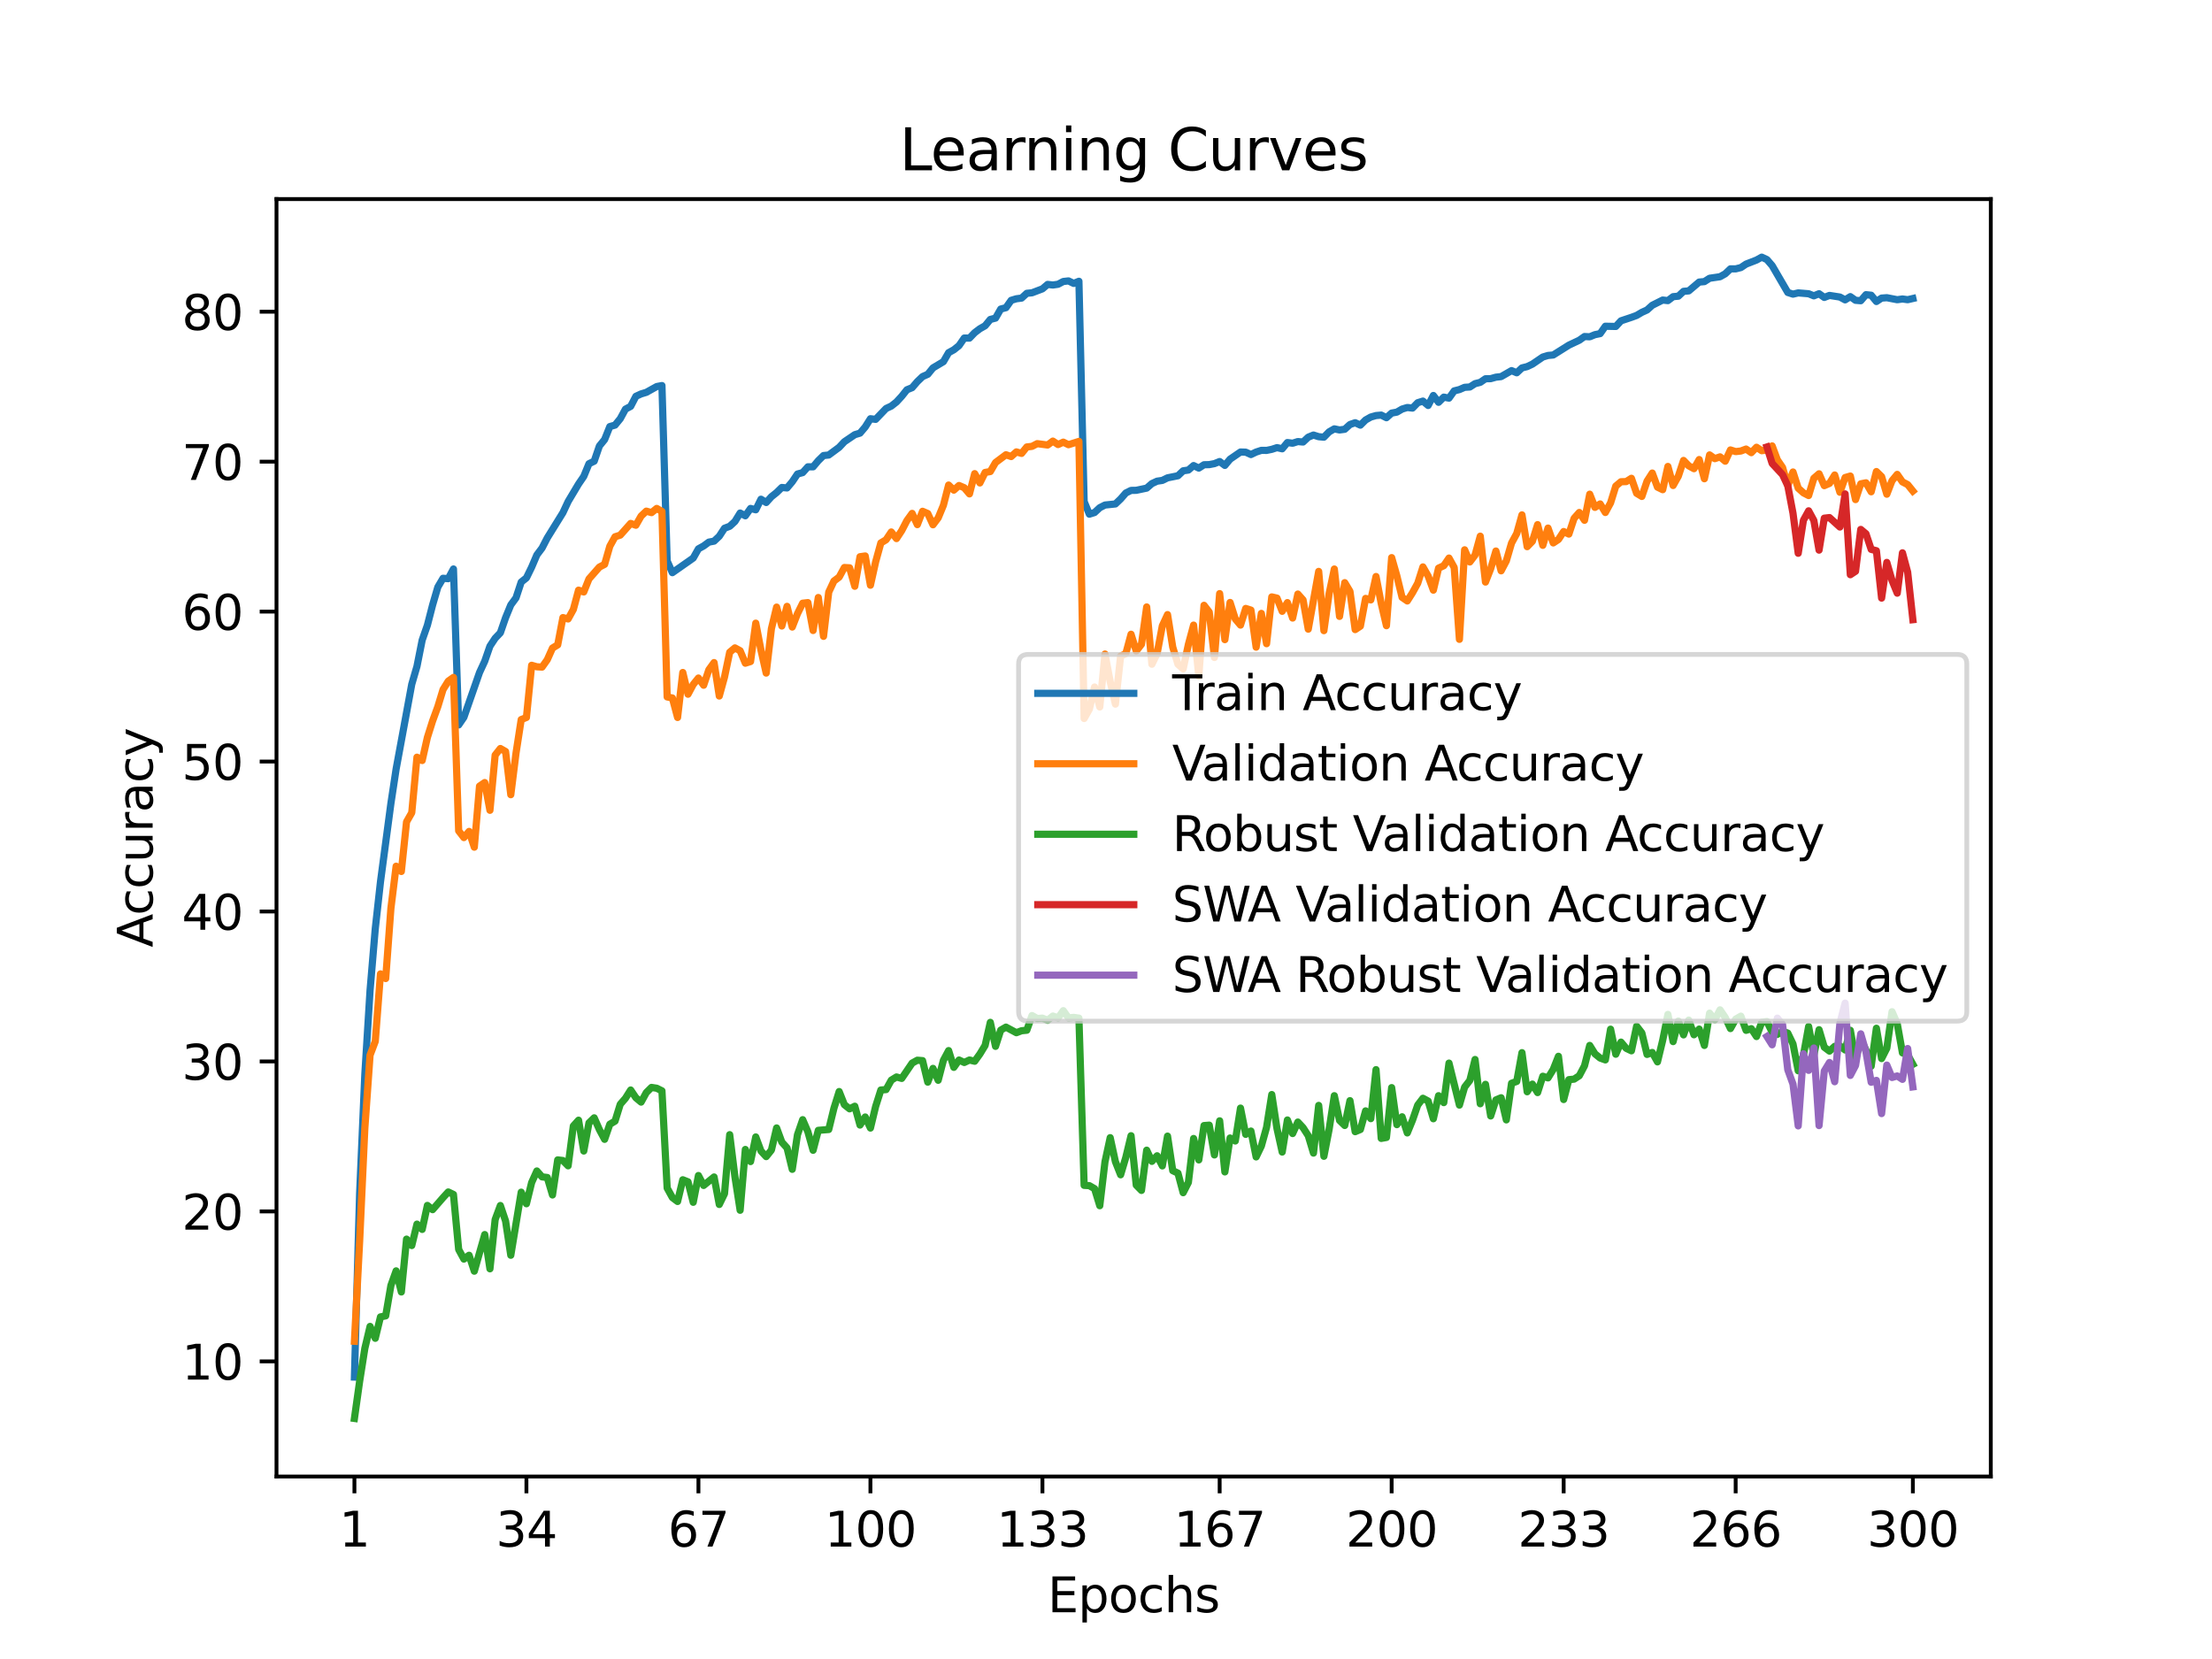 <?xml version="1.0" encoding="utf-8" standalone="no"?>
<!DOCTYPE svg PUBLIC "-//W3C//DTD SVG 1.1//EN"
  "http://www.w3.org/Graphics/SVG/1.1/DTD/svg11.dtd">
<svg xmlns:xlink="http://www.w3.org/1999/xlink" width="460.8pt" height="345.6pt" viewBox="0 0 460.8 345.6" xmlns="http://www.w3.org/2000/svg" version="1.1">
 <defs>
  <style type="text/css">*{stroke-linejoin: round; stroke-linecap: butt}</style>
 </defs>
 <g id="figure_1">
  <g id="patch_1">
   <path d="M 0 345.6 
L 460.8 345.6 
L 460.8 0 
L 0 0 
z
" style="fill: #ffffff"/>
  </g>
  <g id="axes_1">
   <g id="patch_2">
    <path d="M 57.6 307.584 
L 414.72 307.584 
L 414.72 41.472 
L 57.6 41.472 
z
" style="fill: #ffffff"/>
   </g>
   <g id="matplotlib.axis_1">
    <g id="xtick_1">
     <g id="line2d_1">
      <defs>
       <path id="m24c3d55f72" d="M 0 0 
L 0 3.5 
" style="stroke: #000000; stroke-width: 0.8"/>
      </defs>
      <g>
       <use xlink:href="#m24c3d55f72" x="73.833" y="307.584" style="stroke: #000000; stroke-width: 0.8"/>
      </g>
     </g>
     <g id="text_1">
      <!-- 1 -->
      <g transform="translate(70.651 322.182) scale(0.1 -0.1)">
       <defs>
        <path id="DejaVuSans-31" d="M 794 531 
L 1825 531 
L 1825 4091 
L 703 3866 
L 703 4441 
L 1819 4666 
L 2450 4666 
L 2450 531 
L 3481 531 
L 3481 0 
L 794 0 
L 794 531 
z
" transform="scale(0.016)"/>
       </defs>
       <use xlink:href="#DejaVuSans-31"/>
      </g>
     </g>
    </g>
    <g id="xtick_2">
     <g id="line2d_2">
      <g>
       <use xlink:href="#m24c3d55f72" x="109.664" y="307.584" style="stroke: #000000; stroke-width: 0.8"/>
      </g>
     </g>
     <g id="text_2">
      <!-- 34 -->
      <g transform="translate(103.302 322.182) scale(0.1 -0.1)">
       <defs>
        <path id="DejaVuSans-33" d="M 2597 2516 
Q 3050 2419 3304 2112 
Q 3559 1806 3559 1356 
Q 3559 666 3084 287 
Q 2609 -91 1734 -91 
Q 1441 -91 1130 -33 
Q 819 25 488 141 
L 488 750 
Q 750 597 1062 519 
Q 1375 441 1716 441 
Q 2309 441 2620 675 
Q 2931 909 2931 1356 
Q 2931 1769 2642 2001 
Q 2353 2234 1838 2234 
L 1294 2234 
L 1294 2753 
L 1863 2753 
Q 2328 2753 2575 2939 
Q 2822 3125 2822 3475 
Q 2822 3834 2567 4026 
Q 2313 4219 1838 4219 
Q 1578 4219 1281 4162 
Q 984 4106 628 3988 
L 628 4550 
Q 988 4650 1302 4700 
Q 1616 4750 1894 4750 
Q 2613 4750 3031 4423 
Q 3450 4097 3450 3541 
Q 3450 3153 3228 2886 
Q 3006 2619 2597 2516 
z
" transform="scale(0.016)"/>
        <path id="DejaVuSans-34" d="M 2419 4116 
L 825 1625 
L 2419 1625 
L 2419 4116 
z
M 2253 4666 
L 3047 4666 
L 3047 1625 
L 3713 1625 
L 3713 1100 
L 3047 1100 
L 3047 0 
L 2419 0 
L 2419 1100 
L 313 1100 
L 313 1709 
L 2253 4666 
z
" transform="scale(0.016)"/>
       </defs>
       <use xlink:href="#DejaVuSans-33"/>
       <use xlink:href="#DejaVuSans-34" x="63.623"/>
      </g>
     </g>
    </g>
    <g id="xtick_3">
     <g id="line2d_3">
      <g>
       <use xlink:href="#m24c3d55f72" x="145.496" y="307.584" style="stroke: #000000; stroke-width: 0.8"/>
      </g>
     </g>
     <g id="text_3">
      <!-- 67 -->
      <g transform="translate(139.133 322.182) scale(0.1 -0.1)">
       <defs>
        <path id="DejaVuSans-36" d="M 2113 2584 
Q 1688 2584 1439 2293 
Q 1191 2003 1191 1497 
Q 1191 994 1439 701 
Q 1688 409 2113 409 
Q 2538 409 2786 701 
Q 3034 994 3034 1497 
Q 3034 2003 2786 2293 
Q 2538 2584 2113 2584 
z
M 3366 4563 
L 3366 3988 
Q 3128 4100 2886 4159 
Q 2644 4219 2406 4219 
Q 1781 4219 1451 3797 
Q 1122 3375 1075 2522 
Q 1259 2794 1537 2939 
Q 1816 3084 2150 3084 
Q 2853 3084 3261 2657 
Q 3669 2231 3669 1497 
Q 3669 778 3244 343 
Q 2819 -91 2113 -91 
Q 1303 -91 875 529 
Q 447 1150 447 2328 
Q 447 3434 972 4092 
Q 1497 4750 2381 4750 
Q 2619 4750 2861 4703 
Q 3103 4656 3366 4563 
z
" transform="scale(0.016)"/>
        <path id="DejaVuSans-37" d="M 525 4666 
L 3525 4666 
L 3525 4397 
L 1831 0 
L 1172 0 
L 2766 4134 
L 525 4134 
L 525 4666 
z
" transform="scale(0.016)"/>
       </defs>
       <use xlink:href="#DejaVuSans-36"/>
       <use xlink:href="#DejaVuSans-37" x="63.623"/>
      </g>
     </g>
    </g>
    <g id="xtick_4">
     <g id="line2d_4">
      <g>
       <use xlink:href="#m24c3d55f72" x="181.327" y="307.584" style="stroke: #000000; stroke-width: 0.8"/>
      </g>
     </g>
     <g id="text_4">
      <!-- 100 -->
      <g transform="translate(171.783 322.182) scale(0.1 -0.1)">
       <defs>
        <path id="DejaVuSans-30" d="M 2034 4250 
Q 1547 4250 1301 3770 
Q 1056 3291 1056 2328 
Q 1056 1369 1301 889 
Q 1547 409 2034 409 
Q 2525 409 2770 889 
Q 3016 1369 3016 2328 
Q 3016 3291 2770 3770 
Q 2525 4250 2034 4250 
z
M 2034 4750 
Q 2819 4750 3233 4129 
Q 3647 3509 3647 2328 
Q 3647 1150 3233 529 
Q 2819 -91 2034 -91 
Q 1250 -91 836 529 
Q 422 1150 422 2328 
Q 422 3509 836 4129 
Q 1250 4750 2034 4750 
z
" transform="scale(0.016)"/>
       </defs>
       <use xlink:href="#DejaVuSans-31"/>
       <use xlink:href="#DejaVuSans-30" x="63.623"/>
       <use xlink:href="#DejaVuSans-30" x="127.246"/>
      </g>
     </g>
    </g>
    <g id="xtick_5">
     <g id="line2d_5">
      <g>
       <use xlink:href="#m24c3d55f72" x="217.158" y="307.584" style="stroke: #000000; stroke-width: 0.8"/>
      </g>
     </g>
     <g id="text_5">
      <!-- 133 -->
      <g transform="translate(207.615 322.182) scale(0.1 -0.1)">
       <use xlink:href="#DejaVuSans-31"/>
       <use xlink:href="#DejaVuSans-33" x="63.623"/>
       <use xlink:href="#DejaVuSans-33" x="127.246"/>
      </g>
     </g>
    </g>
    <g id="xtick_6">
     <g id="line2d_6">
      <g>
       <use xlink:href="#m24c3d55f72" x="254.076" y="307.584" style="stroke: #000000; stroke-width: 0.8"/>
      </g>
     </g>
     <g id="text_6">
      <!-- 167 -->
      <g transform="translate(244.532 322.182) scale(0.1 -0.1)">
       <use xlink:href="#DejaVuSans-31"/>
       <use xlink:href="#DejaVuSans-36" x="63.623"/>
       <use xlink:href="#DejaVuSans-37" x="127.246"/>
      </g>
     </g>
    </g>
    <g id="xtick_7">
     <g id="line2d_7">
      <g>
       <use xlink:href="#m24c3d55f72" x="289.907" y="307.584" style="stroke: #000000; stroke-width: 0.8"/>
      </g>
     </g>
     <g id="text_7">
      <!-- 200 -->
      <g transform="translate(280.363 322.182) scale(0.1 -0.1)">
       <defs>
        <path id="DejaVuSans-32" d="M 1228 531 
L 3431 531 
L 3431 0 
L 469 0 
L 469 531 
Q 828 903 1448 1529 
Q 2069 2156 2228 2338 
Q 2531 2678 2651 2914 
Q 2772 3150 2772 3378 
Q 2772 3750 2511 3984 
Q 2250 4219 1831 4219 
Q 1534 4219 1204 4116 
Q 875 4013 500 3803 
L 500 4441 
Q 881 4594 1212 4672 
Q 1544 4750 1819 4750 
Q 2544 4750 2975 4387 
Q 3406 4025 3406 3419 
Q 3406 3131 3298 2873 
Q 3191 2616 2906 2266 
Q 2828 2175 2409 1742 
Q 1991 1309 1228 531 
z
" transform="scale(0.016)"/>
       </defs>
       <use xlink:href="#DejaVuSans-32"/>
       <use xlink:href="#DejaVuSans-30" x="63.623"/>
       <use xlink:href="#DejaVuSans-30" x="127.246"/>
      </g>
     </g>
    </g>
    <g id="xtick_8">
     <g id="line2d_8">
      <g>
       <use xlink:href="#m24c3d55f72" x="325.739" y="307.584" style="stroke: #000000; stroke-width: 0.8"/>
      </g>
     </g>
     <g id="text_8">
      <!-- 233 -->
      <g transform="translate(316.195 322.182) scale(0.1 -0.1)">
       <use xlink:href="#DejaVuSans-32"/>
       <use xlink:href="#DejaVuSans-33" x="63.623"/>
       <use xlink:href="#DejaVuSans-33" x="127.246"/>
      </g>
     </g>
    </g>
    <g id="xtick_9">
     <g id="line2d_9">
      <g>
       <use xlink:href="#m24c3d55f72" x="361.57" y="307.584" style="stroke: #000000; stroke-width: 0.8"/>
      </g>
     </g>
     <g id="text_9">
      <!-- 266 -->
      <g transform="translate(352.026 322.182) scale(0.1 -0.1)">
       <use xlink:href="#DejaVuSans-32"/>
       <use xlink:href="#DejaVuSans-36" x="63.623"/>
       <use xlink:href="#DejaVuSans-36" x="127.246"/>
      </g>
     </g>
    </g>
    <g id="xtick_10">
     <g id="line2d_10">
      <g>
       <use xlink:href="#m24c3d55f72" x="398.487" y="307.584" style="stroke: #000000; stroke-width: 0.8"/>
      </g>
     </g>
     <g id="text_10">
      <!-- 300 -->
      <g transform="translate(388.944 322.182) scale(0.1 -0.1)">
       <use xlink:href="#DejaVuSans-33"/>
       <use xlink:href="#DejaVuSans-30" x="63.623"/>
       <use xlink:href="#DejaVuSans-30" x="127.246"/>
      </g>
     </g>
    </g>
    <g id="text_11">
     <!-- Epochs -->
     <g transform="translate(218.244 335.861) scale(0.1 -0.1)">
      <defs>
       <path id="DejaVuSans-45" d="M 628 4666 
L 3578 4666 
L 3578 4134 
L 1259 4134 
L 1259 2753 
L 3481 2753 
L 3481 2222 
L 1259 2222 
L 1259 531 
L 3634 531 
L 3634 0 
L 628 0 
L 628 4666 
z
" transform="scale(0.016)"/>
       <path id="DejaVuSans-70" d="M 1159 525 
L 1159 -1331 
L 581 -1331 
L 581 3500 
L 1159 3500 
L 1159 2969 
Q 1341 3281 1617 3432 
Q 1894 3584 2278 3584 
Q 2916 3584 3314 3078 
Q 3713 2572 3713 1747 
Q 3713 922 3314 415 
Q 2916 -91 2278 -91 
Q 1894 -91 1617 61 
Q 1341 213 1159 525 
z
M 3116 1747 
Q 3116 2381 2855 2742 
Q 2594 3103 2138 3103 
Q 1681 3103 1420 2742 
Q 1159 2381 1159 1747 
Q 1159 1113 1420 752 
Q 1681 391 2138 391 
Q 2594 391 2855 752 
Q 3116 1113 3116 1747 
z
" transform="scale(0.016)"/>
       <path id="DejaVuSans-6f" d="M 1959 3097 
Q 1497 3097 1228 2736 
Q 959 2375 959 1747 
Q 959 1119 1226 758 
Q 1494 397 1959 397 
Q 2419 397 2687 759 
Q 2956 1122 2956 1747 
Q 2956 2369 2687 2733 
Q 2419 3097 1959 3097 
z
M 1959 3584 
Q 2709 3584 3137 3096 
Q 3566 2609 3566 1747 
Q 3566 888 3137 398 
Q 2709 -91 1959 -91 
Q 1206 -91 779 398 
Q 353 888 353 1747 
Q 353 2609 779 3096 
Q 1206 3584 1959 3584 
z
" transform="scale(0.016)"/>
       <path id="DejaVuSans-63" d="M 3122 3366 
L 3122 2828 
Q 2878 2963 2633 3030 
Q 2388 3097 2138 3097 
Q 1578 3097 1268 2742 
Q 959 2388 959 1747 
Q 959 1106 1268 751 
Q 1578 397 2138 397 
Q 2388 397 2633 464 
Q 2878 531 3122 666 
L 3122 134 
Q 2881 22 2623 -34 
Q 2366 -91 2075 -91 
Q 1284 -91 818 406 
Q 353 903 353 1747 
Q 353 2603 823 3093 
Q 1294 3584 2113 3584 
Q 2378 3584 2631 3529 
Q 2884 3475 3122 3366 
z
" transform="scale(0.016)"/>
       <path id="DejaVuSans-68" d="M 3513 2113 
L 3513 0 
L 2938 0 
L 2938 2094 
Q 2938 2591 2744 2837 
Q 2550 3084 2163 3084 
Q 1697 3084 1428 2787 
Q 1159 2491 1159 1978 
L 1159 0 
L 581 0 
L 581 4863 
L 1159 4863 
L 1159 2956 
Q 1366 3272 1645 3428 
Q 1925 3584 2291 3584 
Q 2894 3584 3203 3211 
Q 3513 2838 3513 2113 
z
" transform="scale(0.016)"/>
       <path id="DejaVuSans-73" d="M 2834 3397 
L 2834 2853 
Q 2591 2978 2328 3040 
Q 2066 3103 1784 3103 
Q 1356 3103 1142 2972 
Q 928 2841 928 2578 
Q 928 2378 1081 2264 
Q 1234 2150 1697 2047 
L 1894 2003 
Q 2506 1872 2764 1633 
Q 3022 1394 3022 966 
Q 3022 478 2636 193 
Q 2250 -91 1575 -91 
Q 1294 -91 989 -36 
Q 684 19 347 128 
L 347 722 
Q 666 556 975 473 
Q 1284 391 1588 391 
Q 1994 391 2212 530 
Q 2431 669 2431 922 
Q 2431 1156 2273 1281 
Q 2116 1406 1581 1522 
L 1381 1569 
Q 847 1681 609 1914 
Q 372 2147 372 2553 
Q 372 3047 722 3315 
Q 1072 3584 1716 3584 
Q 2034 3584 2315 3537 
Q 2597 3491 2834 3397 
z
" transform="scale(0.016)"/>
      </defs>
      <use xlink:href="#DejaVuSans-45"/>
      <use xlink:href="#DejaVuSans-70" x="63.184"/>
      <use xlink:href="#DejaVuSans-6f" x="126.66"/>
      <use xlink:href="#DejaVuSans-63" x="187.842"/>
      <use xlink:href="#DejaVuSans-68" x="242.822"/>
      <use xlink:href="#DejaVuSans-73" x="306.201"/>
     </g>
    </g>
   </g>
   <g id="matplotlib.axis_2">
    <g id="ytick_1">
     <g id="line2d_11">
      <defs>
       <path id="mac633cbfb8" d="M 0 0 
L -3.5 0 
" style="stroke: #000000; stroke-width: 0.8"/>
      </defs>
      <g>
       <use xlink:href="#mac633cbfb8" x="57.6" y="283.596" style="stroke: #000000; stroke-width: 0.8"/>
      </g>
     </g>
     <g id="text_12">
      <!-- 10 -->
      <g transform="translate(37.875 287.395) scale(0.1 -0.1)">
       <use xlink:href="#DejaVuSans-31"/>
       <use xlink:href="#DejaVuSans-30" x="63.623"/>
      </g>
     </g>
    </g>
    <g id="ytick_2">
     <g id="line2d_12">
      <g>
       <use xlink:href="#mac633cbfb8" x="57.6" y="252.358" style="stroke: #000000; stroke-width: 0.8"/>
      </g>
     </g>
     <g id="text_13">
      <!-- 20 -->
      <g transform="translate(37.875 256.158) scale(0.1 -0.1)">
       <use xlink:href="#DejaVuSans-32"/>
       <use xlink:href="#DejaVuSans-30" x="63.623"/>
      </g>
     </g>
    </g>
    <g id="ytick_3">
     <g id="line2d_13">
      <g>
       <use xlink:href="#mac633cbfb8" x="57.6" y="221.121" style="stroke: #000000; stroke-width: 0.8"/>
      </g>
     </g>
     <g id="text_14">
      <!-- 30 -->
      <g transform="translate(37.875 224.92) scale(0.1 -0.1)">
       <use xlink:href="#DejaVuSans-33"/>
       <use xlink:href="#DejaVuSans-30" x="63.623"/>
      </g>
     </g>
    </g>
    <g id="ytick_4">
     <g id="line2d_14">
      <g>
       <use xlink:href="#mac633cbfb8" x="57.6" y="189.883" style="stroke: #000000; stroke-width: 0.8"/>
      </g>
     </g>
     <g id="text_15">
      <!-- 40 -->
      <g transform="translate(37.875 193.682) scale(0.1 -0.1)">
       <use xlink:href="#DejaVuSans-34"/>
       <use xlink:href="#DejaVuSans-30" x="63.623"/>
      </g>
     </g>
    </g>
    <g id="ytick_5">
     <g id="line2d_15">
      <g>
       <use xlink:href="#mac633cbfb8" x="57.6" y="158.645" style="stroke: #000000; stroke-width: 0.8"/>
      </g>
     </g>
     <g id="text_16">
      <!-- 50 -->
      <g transform="translate(37.875 162.445) scale(0.1 -0.1)">
       <defs>
        <path id="DejaVuSans-35" d="M 691 4666 
L 3169 4666 
L 3169 4134 
L 1269 4134 
L 1269 2991 
Q 1406 3038 1543 3061 
Q 1681 3084 1819 3084 
Q 2600 3084 3056 2656 
Q 3513 2228 3513 1497 
Q 3513 744 3044 326 
Q 2575 -91 1722 -91 
Q 1428 -91 1123 -41 
Q 819 9 494 109 
L 494 744 
Q 775 591 1075 516 
Q 1375 441 1709 441 
Q 2250 441 2565 725 
Q 2881 1009 2881 1497 
Q 2881 1984 2565 2268 
Q 2250 2553 1709 2553 
Q 1456 2553 1204 2497 
Q 953 2441 691 2322 
L 691 4666 
z
" transform="scale(0.016)"/>
       </defs>
       <use xlink:href="#DejaVuSans-35"/>
       <use xlink:href="#DejaVuSans-30" x="63.623"/>
      </g>
     </g>
    </g>
    <g id="ytick_6">
     <g id="line2d_16">
      <g>
       <use xlink:href="#mac633cbfb8" x="57.6" y="127.408" style="stroke: #000000; stroke-width: 0.8"/>
      </g>
     </g>
     <g id="text_17">
      <!-- 60 -->
      <g transform="translate(37.875 131.207) scale(0.1 -0.1)">
       <use xlink:href="#DejaVuSans-36"/>
       <use xlink:href="#DejaVuSans-30" x="63.623"/>
      </g>
     </g>
    </g>
    <g id="ytick_7">
     <g id="line2d_17">
      <g>
       <use xlink:href="#mac633cbfb8" x="57.6" y="96.17" style="stroke: #000000; stroke-width: 0.8"/>
      </g>
     </g>
     <g id="text_18">
      <!-- 70 -->
      <g transform="translate(37.875 99.969) scale(0.1 -0.1)">
       <use xlink:href="#DejaVuSans-37"/>
       <use xlink:href="#DejaVuSans-30" x="63.623"/>
      </g>
     </g>
    </g>
    <g id="ytick_8">
     <g id="line2d_18">
      <g>
       <use xlink:href="#mac633cbfb8" x="57.6" y="64.932" style="stroke: #000000; stroke-width: 0.8"/>
      </g>
     </g>
     <g id="text_19">
      <!-- 80 -->
      <g transform="translate(37.875 68.732) scale(0.1 -0.1)">
       <defs>
        <path id="DejaVuSans-38" d="M 2034 2216 
Q 1584 2216 1326 1975 
Q 1069 1734 1069 1313 
Q 1069 891 1326 650 
Q 1584 409 2034 409 
Q 2484 409 2743 651 
Q 3003 894 3003 1313 
Q 3003 1734 2745 1975 
Q 2488 2216 2034 2216 
z
M 1403 2484 
Q 997 2584 770 2862 
Q 544 3141 544 3541 
Q 544 4100 942 4425 
Q 1341 4750 2034 4750 
Q 2731 4750 3128 4425 
Q 3525 4100 3525 3541 
Q 3525 3141 3298 2862 
Q 3072 2584 2669 2484 
Q 3125 2378 3379 2068 
Q 3634 1759 3634 1313 
Q 3634 634 3220 271 
Q 2806 -91 2034 -91 
Q 1263 -91 848 271 
Q 434 634 434 1313 
Q 434 1759 690 2068 
Q 947 2378 1403 2484 
z
M 1172 3481 
Q 1172 3119 1398 2916 
Q 1625 2713 2034 2713 
Q 2441 2713 2670 2916 
Q 2900 3119 2900 3481 
Q 2900 3844 2670 4047 
Q 2441 4250 2034 4250 
Q 1625 4250 1398 4047 
Q 1172 3844 1172 3481 
z
" transform="scale(0.016)"/>
       </defs>
       <use xlink:href="#DejaVuSans-38"/>
       <use xlink:href="#DejaVuSans-30" x="63.623"/>
      </g>
     </g>
    </g>
    <g id="text_20">
     <!-- Accuracy -->
     <g transform="translate(31.795 197.356) rotate(-90) scale(0.1 -0.1)">
      <defs>
       <path id="DejaVuSans-41" d="M 2188 4044 
L 1331 1722 
L 3047 1722 
L 2188 4044 
z
M 1831 4666 
L 2547 4666 
L 4325 0 
L 3669 0 
L 3244 1197 
L 1141 1197 
L 716 0 
L 50 0 
L 1831 4666 
z
" transform="scale(0.016)"/>
       <path id="DejaVuSans-75" d="M 544 1381 
L 544 3500 
L 1119 3500 
L 1119 1403 
Q 1119 906 1312 657 
Q 1506 409 1894 409 
Q 2359 409 2629 706 
Q 2900 1003 2900 1516 
L 2900 3500 
L 3475 3500 
L 3475 0 
L 2900 0 
L 2900 538 
Q 2691 219 2414 64 
Q 2138 -91 1772 -91 
Q 1169 -91 856 284 
Q 544 659 544 1381 
z
M 1991 3584 
L 1991 3584 
z
" transform="scale(0.016)"/>
       <path id="DejaVuSans-72" d="M 2631 2963 
Q 2534 3019 2420 3045 
Q 2306 3072 2169 3072 
Q 1681 3072 1420 2755 
Q 1159 2438 1159 1844 
L 1159 0 
L 581 0 
L 581 3500 
L 1159 3500 
L 1159 2956 
Q 1341 3275 1631 3429 
Q 1922 3584 2338 3584 
Q 2397 3584 2469 3576 
Q 2541 3569 2628 3553 
L 2631 2963 
z
" transform="scale(0.016)"/>
       <path id="DejaVuSans-61" d="M 2194 1759 
Q 1497 1759 1228 1600 
Q 959 1441 959 1056 
Q 959 750 1161 570 
Q 1363 391 1709 391 
Q 2188 391 2477 730 
Q 2766 1069 2766 1631 
L 2766 1759 
L 2194 1759 
z
M 3341 1997 
L 3341 0 
L 2766 0 
L 2766 531 
Q 2569 213 2275 61 
Q 1981 -91 1556 -91 
Q 1019 -91 701 211 
Q 384 513 384 1019 
Q 384 1609 779 1909 
Q 1175 2209 1959 2209 
L 2766 2209 
L 2766 2266 
Q 2766 2663 2505 2880 
Q 2244 3097 1772 3097 
Q 1472 3097 1187 3025 
Q 903 2953 641 2809 
L 641 3341 
Q 956 3463 1253 3523 
Q 1550 3584 1831 3584 
Q 2591 3584 2966 3190 
Q 3341 2797 3341 1997 
z
" transform="scale(0.016)"/>
       <path id="DejaVuSans-79" d="M 2059 -325 
Q 1816 -950 1584 -1140 
Q 1353 -1331 966 -1331 
L 506 -1331 
L 506 -850 
L 844 -850 
Q 1081 -850 1212 -737 
Q 1344 -625 1503 -206 
L 1606 56 
L 191 3500 
L 800 3500 
L 1894 763 
L 2988 3500 
L 3597 3500 
L 2059 -325 
z
" transform="scale(0.016)"/>
      </defs>
      <use xlink:href="#DejaVuSans-41"/>
      <use xlink:href="#DejaVuSans-63" x="66.658"/>
      <use xlink:href="#DejaVuSans-63" x="121.639"/>
      <use xlink:href="#DejaVuSans-75" x="176.619"/>
      <use xlink:href="#DejaVuSans-72" x="239.998"/>
      <use xlink:href="#DejaVuSans-61" x="281.111"/>
      <use xlink:href="#DejaVuSans-63" x="342.391"/>
      <use xlink:href="#DejaVuSans-79" x="397.371"/>
     </g>
    </g>
   </g>
   <g id="line2d_19">
    <path d="M 73.833 286.87 
L 74.919 248.586 
L 76.004 223.805 
L 77.09 206.316 
L 78.176 193.457 
L 79.262 183.688 
L 81.433 167.362 
L 82.519 160.202 
L 85.777 142.54 
L 86.862 138.807 
L 87.948 133.347 
L 89.034 130.239 
L 90.12 126.021 
L 91.206 122.306 
L 92.291 120.466 
L 93.377 120.551 
L 94.463 118.529 
L 95.549 151.015 
L 96.635 149.428 
L 99.892 140.096 
L 100.978 137.743 
L 102.064 134.608 
L 103.149 132.962 
L 104.235 131.823 
L 105.321 128.674 
L 106.407 126.021 
L 107.493 124.544 
L 108.578 121.252 
L 109.664 120.385 
L 110.75 118.154 
L 111.836 115.607 
L 112.922 114.164 
L 114.007 112.061 
L 117.265 106.801 
L 118.351 104.476 
L 120.522 100.833 
L 121.608 99.243 
L 122.694 96.602 
L 123.78 96.073 
L 124.865 92.907 
L 125.951 91.573 
L 127.037 88.867 
L 128.123 88.554 
L 129.209 87.227 
L 130.294 85.23 
L 131.38 84.651 
L 132.466 82.558 
L 133.552 82.06 
L 134.638 81.732 
L 136.809 80.524 
L 137.895 80.317 
L 138.981 116.861 
L 140.067 119.296 
L 144.41 116.254 
L 145.496 114.333 
L 146.581 113.729 
L 147.667 112.934 
L 148.753 112.728 
L 149.839 111.707 
L 150.925 110.043 
L 152.01 109.636 
L 153.096 108.638 
L 154.182 106.876 
L 155.268 107.448 
L 156.354 105.918 
L 157.439 106.197 
L 158.525 103.997 
L 159.611 104.679 
L 160.697 103.477 
L 161.783 102.607 
L 162.868 101.55 
L 163.954 101.647 
L 165.04 100.361 
L 166.126 98.749 
L 167.212 98.452 
L 168.297 97.247 
L 169.383 97.247 
L 170.469 95.961 
L 171.555 94.897 
L 172.641 94.787 
L 174.812 93.182 
L 175.898 92.024 
L 178.07 90.553 
L 179.155 90.228 
L 180.241 88.948 
L 181.327 87.23 
L 182.413 87.361 
L 184.584 85.099 
L 185.67 84.595 
L 186.756 83.741 
L 187.842 82.558 
L 188.928 81.197 
L 190.013 80.759 
L 191.099 79.494 
L 192.185 78.452 
L 193.271 77.973 
L 194.357 76.64 
L 196.528 75.342 
L 197.614 73.464 
L 198.7 72.87 
L 199.786 71.996 
L 200.871 70.422 
L 201.957 70.435 
L 203.043 69.305 
L 204.129 68.479 
L 205.215 67.866 
L 206.3 66.545 
L 207.386 66.267 
L 208.472 64.38 
L 209.558 64.098 
L 210.644 62.565 
L 211.729 62.239 
L 212.815 62.098 
L 213.901 61.103 
L 214.987 60.994 
L 217.158 60.171 
L 218.244 59.248 
L 219.33 59.373 
L 220.416 59.216 
L 221.502 58.641 
L 222.587 58.519 
L 223.673 59.041 
L 224.759 58.594 
L 225.845 104.488 
L 226.931 107.11 
L 228.016 106.772 
L 229.102 105.762 
L 230.188 105.208 
L 232.36 104.983 
L 233.445 103.947 
L 234.531 102.695 
L 235.617 102.16 
L 236.703 102.141 
L 238.875 101.681 
L 239.96 100.742 
L 241.046 100.238 
L 242.132 100.079 
L 243.218 99.544 
L 245.389 99.106 
L 246.475 98.079 
L 247.561 97.92 
L 248.647 96.984 
L 249.733 97.513 
L 250.818 96.815 
L 251.904 96.79 
L 252.99 96.58 
L 254.076 96.145 
L 255.162 96.953 
L 256.247 95.651 
L 258.419 94.161 
L 259.505 94.193 
L 260.591 94.69 
L 261.676 94.171 
L 262.762 93.817 
L 263.848 93.827 
L 264.934 93.604 
L 266.02 93.251 
L 267.105 93.492 
L 268.191 92.19 
L 269.277 92.331 
L 270.363 91.986 
L 271.449 92.084 
L 272.534 91.07 
L 273.62 90.628 
L 274.706 90.973 
L 275.792 91.07 
L 276.878 89.962 
L 277.963 89.339 
L 279.049 89.568 
L 280.135 89.424 
L 281.221 88.435 
L 282.307 88.059 
L 283.392 88.566 
L 284.478 87.487 
L 285.564 86.876 
L 286.65 86.567 
L 287.736 86.473 
L 288.821 87.017 
L 289.907 86.053 
L 290.993 85.853 
L 292.079 85.218 
L 293.165 84.889 
L 294.25 85.011 
L 295.336 83.894 
L 296.422 83.556 
L 297.508 84.467 
L 298.594 82.386 
L 299.679 83.806 
L 300.765 82.73 
L 301.851 82.94 
L 302.937 81.428 
L 304.023 81.156 
L 305.108 80.687 
L 306.194 80.618 
L 307.28 79.923 
L 308.366 79.651 
L 309.452 78.903 
L 310.537 78.881 
L 311.623 78.574 
L 312.709 78.455 
L 314.881 77.207 
L 315.966 77.657 
L 317.052 76.644 
L 318.138 76.371 
L 319.224 75.855 
L 321.395 74.375 
L 322.481 74.049 
L 323.567 73.949 
L 326.824 71.903 
L 328.996 70.876 
L 330.082 70.106 
L 331.168 70.16 
L 332.253 69.718 
L 333.339 69.499 
L 334.425 67.96 
L 336.597 68.007 
L 337.682 66.833 
L 339.854 66.11 
L 340.94 65.71 
L 342.026 65.068 
L 343.111 64.574 
L 344.197 63.594 
L 346.369 62.505 
L 347.455 62.624 
L 348.54 61.804 
L 349.626 61.701 
L 350.712 60.693 
L 351.798 60.596 
L 353.969 58.76 
L 355.055 58.663 
L 356.141 57.965 
L 358.313 57.649 
L 359.398 57.038 
L 360.484 56.006 
L 361.57 56.012 
L 362.656 55.74 
L 363.742 55.014 
L 365.913 54.172 
L 366.999 53.568 
L 368.085 54.075 
L 369.171 55.333 
L 372.428 60.925 
L 373.514 61.275 
L 374.6 61.016 
L 376.771 61.194 
L 377.857 61.629 
L 378.943 61.185 
L 380.029 61.961 
L 381.114 61.541 
L 383.286 61.879 
L 384.372 62.468 
L 385.458 61.795 
L 386.543 62.558 
L 387.629 62.646 
L 388.715 61.388 
L 389.801 61.501 
L 390.887 62.809 
L 391.972 62.098 
L 393.058 62.017 
L 395.23 62.436 
L 396.316 62.283 
L 397.401 62.433 
L 398.487 62.183 
L 398.487 62.183 
" clip-path="url(#pa4940cab0b)" style="fill: none; stroke: #1f77b4; stroke-width: 1.5; stroke-linecap: square"/>
   </g>
   <g id="line2d_20">
    <path d="M 73.833 279.41 
L 74.919 258.606 
L 76.004 235.022 
L 77.09 219.809 
L 78.176 216.935 
L 79.262 202.878 
L 80.348 203.846 
L 81.433 189.227 
L 82.519 180.449 
L 83.605 181.543 
L 84.691 171.203 
L 85.777 169.297 
L 86.862 157.74 
L 87.948 158.427 
L 89.034 153.616 
L 90.12 150.18 
L 91.206 147.212 
L 92.291 143.651 
L 93.377 141.902 
L 94.463 141.121 
L 95.549 173.077 
L 96.635 174.483 
L 97.72 173.202 
L 98.806 176.482 
L 99.892 163.768 
L 100.978 163.019 
L 102.064 168.798 
L 103.149 157.302 
L 104.235 155.928 
L 105.321 156.553 
L 106.407 165.549 
L 107.493 156.896 
L 108.578 149.899 
L 109.664 149.462 
L 110.75 138.591 
L 111.836 138.903 
L 112.922 138.966 
L 114.007 137.435 
L 115.093 134.999 
L 116.179 134.343 
L 117.265 128.657 
L 118.351 128.938 
L 119.436 126.97 
L 120.522 122.941 
L 121.608 123.316 
L 122.694 120.598 
L 124.865 118.13 
L 125.951 117.568 
L 127.037 113.788 
L 128.123 111.82 
L 129.209 111.477 
L 131.38 109.04 
L 132.466 109.415 
L 133.552 107.509 
L 134.638 106.479 
L 135.723 106.791 
L 136.809 105.916 
L 137.895 106.541 
L 138.981 145.182 
L 140.067 145.401 
L 141.152 149.462 
L 142.238 140.09 
L 143.324 144.62 
L 144.41 142.589 
L 145.496 141.246 
L 146.581 142.745 
L 147.667 139.528 
L 148.753 138.029 
L 149.839 144.995 
L 150.925 141.059 
L 152.01 135.873 
L 153.096 134.967 
L 154.182 135.561 
L 155.268 138.154 
L 156.354 137.81 
L 157.439 129.813 
L 158.525 135.436 
L 159.611 140.215 
L 160.697 130.969 
L 161.783 126.471 
L 162.868 130.407 
L 163.954 126.314 
L 165.04 130.625 
L 166.126 127.845 
L 167.212 125.658 
L 168.297 125.533 
L 169.383 131.344 
L 170.469 124.471 
L 171.555 132.562 
L 172.641 123.347 
L 173.726 121.035 
L 174.812 120.223 
L 175.898 118.224 
L 176.984 118.286 
L 178.07 122.129 
L 179.155 115.975 
L 180.241 115.819 
L 181.327 121.91 
L 182.413 117.037 
L 183.499 113.101 
L 184.584 112.445 
L 185.67 110.821 
L 186.756 112.195 
L 187.842 110.539 
L 188.928 108.446 
L 190.013 106.947 
L 191.099 109.29 
L 192.185 106.51 
L 193.271 106.978 
L 194.357 109.321 
L 195.442 107.884 
L 196.528 105.26 
L 197.614 101.043 
L 198.7 102.105 
L 199.786 101.137 
L 200.871 101.605 
L 201.957 102.886 
L 203.043 98.669 
L 204.129 100.606 
L 205.215 98.419 
L 206.3 98.232 
L 207.386 96.357 
L 209.558 94.733 
L 210.644 95.108 
L 211.729 94.14 
L 212.815 94.452 
L 213.901 93.109 
L 214.987 92.984 
L 216.073 92.422 
L 218.244 92.703 
L 219.33 91.891 
L 220.416 92.609 
L 221.502 92.109 
L 222.587 92.64 
L 224.759 91.953 
L 225.845 149.68 
L 226.931 147.743 
L 228.016 143.12 
L 229.102 147.275 
L 230.188 136.248 
L 231.274 141.996 
L 232.36 146.681 
L 233.445 136.685 
L 234.531 136.154 
L 235.617 132.125 
L 236.703 135.623 
L 237.789 134.218 
L 238.875 126.439 
L 239.96 138.372 
L 241.046 136.154 
L 242.132 130.375 
L 243.218 128.033 
L 244.304 134.811 
L 245.389 138.372 
L 246.475 139.341 
L 247.561 134.249 
L 248.647 130.219 
L 249.733 140.871 
L 250.818 126.096 
L 251.904 127.501 
L 252.99 136.966 
L 254.076 123.659 
L 255.162 133.249 
L 256.247 125.502 
L 257.333 128.938 
L 258.419 130.219 
L 259.505 126.752 
L 260.591 127.095 
L 261.676 134.811 
L 262.762 127.783 
L 263.848 134.093 
L 264.934 124.346 
L 266.02 124.596 
L 267.105 127.345 
L 268.191 125.533 
L 269.277 128.751 
L 270.363 123.753 
L 271.449 124.971 
L 272.534 131.063 
L 274.706 119.036 
L 275.792 131.375 
L 276.878 123.659 
L 277.963 118.536 
L 279.049 128.407 
L 280.135 121.379 
L 281.221 123.191 
L 282.307 131.156 
L 283.392 130.438 
L 284.478 124.659 
L 285.564 124.971 
L 286.65 120.098 
L 287.736 125.721 
L 288.821 130.344 
L 289.907 116.162 
L 290.993 119.973 
L 292.079 124.44 
L 293.165 125.19 
L 294.25 123.472 
L 295.336 121.504 
L 296.422 118.099 
L 297.508 120.004 
L 298.594 122.941 
L 299.679 118.349 
L 300.765 117.849 
L 301.851 116.256 
L 302.937 118.224 
L 304.023 133.187 
L 305.108 114.538 
L 306.194 117.068 
L 307.28 115.631 
L 308.366 111.695 
L 309.452 121.254 
L 310.537 118.474 
L 311.623 114.788 
L 312.709 118.911 
L 313.795 116.849 
L 314.881 113.132 
L 315.966 111.133 
L 317.052 107.259 
L 318.138 113.882 
L 319.224 112.757 
L 320.31 109.29 
L 321.395 113.601 
L 322.481 110.008 
L 323.567 113.101 
L 324.653 112.382 
L 325.739 110.727 
L 326.824 111.258 
L 327.91 107.978 
L 328.996 106.76 
L 330.082 108.384 
L 331.168 102.949 
L 332.253 105.698 
L 333.339 104.979 
L 334.425 106.76 
L 335.511 104.76 
L 336.597 101.262 
L 337.682 100.356 
L 338.768 100.325 
L 339.854 99.637 
L 340.94 102.761 
L 342.026 103.417 
L 343.111 100.231 
L 344.197 98.544 
L 345.283 101.48 
L 346.369 102.012 
L 347.455 97.17 
L 348.54 101.137 
L 349.626 99.2 
L 350.712 95.92 
L 351.798 97.045 
L 352.884 97.638 
L 353.969 95.733 
L 355.055 99.731 
L 356.141 94.764 
L 357.227 95.545 
L 358.313 95.17 
L 359.398 96.076 
L 360.484 93.734 
L 361.57 94.077 
L 362.656 93.952 
L 363.742 93.546 
L 364.827 94.296 
L 365.913 93.171 
L 366.999 93.89 
L 368.085 93.734 
L 369.171 92.89 
L 370.256 95.795 
L 371.342 97.388 
L 372.428 101.137 
L 373.514 98.325 
L 374.6 101.699 
L 375.685 102.668 
L 376.771 103.23 
L 377.857 99.637 
L 378.943 98.7 
L 380.029 101.168 
L 381.114 100.7 
L 382.2 98.95 
L 383.286 102.543 
L 384.372 99.481 
L 385.458 99.169 
L 386.543 104.073 
L 387.629 100.793 
L 388.715 100.575 
L 389.801 102.449 
L 390.887 98.232 
L 391.972 99.294 
L 393.058 102.949 
L 394.144 100.137 
L 395.23 98.825 
L 396.316 100.387 
L 397.401 100.949 
L 398.487 102.293 
L 398.487 102.293 
" clip-path="url(#pa4940cab0b)" style="fill: none; stroke: #ff7f0e; stroke-width: 1.5; stroke-linecap: square"/>
   </g>
   <g id="line2d_21">
    <path d="M 73.833 295.488 
L 74.919 287.754 
L 76.004 280.882 
L 77.09 276.315 
L 78.176 278.792 
L 79.262 274.333 
L 80.348 274.117 
L 81.433 267.783 
L 82.519 264.746 
L 83.605 269.141 
L 84.691 258.132 
L 85.777 259.468 
L 86.862 255.008 
L 87.948 256.107 
L 89.034 251.109 
L 90.12 251.992 
L 92.291 249.493 
L 93.377 248.308 
L 94.463 248.825 
L 95.549 260.286 
L 96.635 262.29 
L 97.72 261.493 
L 98.806 264.81 
L 100.978 257.184 
L 102.064 264.315 
L 103.149 254.06 
L 104.235 251.13 
L 105.321 254.362 
L 106.407 261.493 
L 108.578 248.351 
L 109.664 250.764 
L 110.75 246.348 
L 111.836 243.935 
L 112.922 245.163 
L 114.007 245.292 
L 115.093 248.933 
L 116.179 241.63 
L 117.265 241.759 
L 118.351 242.858 
L 119.436 234.564 
L 120.522 233.357 
L 121.608 239.777 
L 122.694 233.917 
L 123.78 232.862 
L 124.865 235.318 
L 125.951 237.343 
L 127.037 234.198 
L 128.123 233.551 
L 129.209 230.04 
L 130.294 228.79 
L 131.38 227.067 
L 132.466 228.682 
L 133.552 229.587 
L 134.638 227.605 
L 135.723 226.528 
L 136.809 226.7 
L 137.895 227.239 
L 138.981 247.49 
L 140.067 249.472 
L 141.152 250.29 
L 142.238 245.766 
L 143.324 246.197 
L 144.41 250.463 
L 145.496 244.883 
L 146.581 246.951 
L 148.753 245.185 
L 149.839 250.915 
L 150.925 248.675 
L 152.01 236.373 
L 153.096 245.12 
L 154.182 252.121 
L 155.268 239.454 
L 156.354 241.975 
L 157.439 236.847 
L 158.525 239.777 
L 159.611 240.941 
L 160.697 239.583 
L 161.783 234.973 
L 162.868 237.924 
L 163.954 239.131 
L 165.04 243.59 
L 166.126 236.395 
L 167.212 233.25 
L 168.297 235.77 
L 169.383 239.626 
L 170.469 235.469 
L 172.641 235.296 
L 173.726 230.858 
L 174.812 227.39 
L 175.898 230.126 
L 176.984 230.988 
L 178.07 230.449 
L 179.155 234.37 
L 180.241 232.689 
L 181.327 234.995 
L 182.413 230.492 
L 183.499 227.067 
L 184.584 226.981 
L 185.67 225.02 
L 186.756 224.352 
L 187.842 224.654 
L 190.013 221.465 
L 191.099 220.862 
L 192.185 220.948 
L 193.271 225.429 
L 194.357 222.564 
L 195.442 225.042 
L 196.528 220.884 
L 197.614 218.859 
L 198.7 222.349 
L 199.786 220.819 
L 200.871 221.336 
L 201.957 220.819 
L 203.043 221.078 
L 204.129 219.57 
L 205.215 217.782 
L 206.3 212.977 
L 207.386 217.975 
L 208.472 214.593 
L 209.558 213.968 
L 211.729 215.132 
L 212.815 214.722 
L 213.901 214.615 
L 214.987 211.556 
L 216.073 212.18 
L 217.158 212.094 
L 218.244 212.547 
L 219.33 211.663 
L 220.416 212.051 
L 221.502 210.543 
L 222.587 212.051 
L 223.673 211.943 
L 224.759 212.094 
L 225.845 246.93 
L 226.931 246.994 
L 228.016 247.619 
L 229.102 251.174 
L 230.188 242.018 
L 231.274 236.998 
L 232.36 241.996 
L 233.445 244.732 
L 234.531 241.091 
L 235.617 236.589 
L 236.703 246.886 
L 237.789 247.985 
L 238.875 239.605 
L 239.96 241.932 
L 241.046 240.768 
L 242.132 242.879 
L 243.218 236.675 
L 244.304 243.87 
L 245.389 244.387 
L 246.475 248.459 
L 247.561 246.326 
L 248.647 237.17 
L 249.733 241.63 
L 250.818 234.478 
L 251.904 234.391 
L 252.99 240.596 
L 254.076 233.487 
L 255.162 244.129 
L 256.247 237.063 
L 257.333 237.688 
L 258.419 230.837 
L 259.505 236.309 
L 260.591 235.619 
L 261.676 241.005 
L 262.762 238.743 
L 263.848 234.844 
L 264.934 228.015 
L 266.02 235.102 
L 267.105 239.993 
L 268.191 233.314 
L 269.277 236.136 
L 270.363 233.745 
L 271.449 234.908 
L 272.534 236.589 
L 273.62 240.208 
L 274.706 230.277 
L 275.792 240.876 
L 276.878 235.275 
L 277.963 228.252 
L 279.049 233.4 
L 280.135 234.456 
L 281.221 229.286 
L 282.307 235.749 
L 283.392 235.296 
L 284.478 231.418 
L 285.564 233.034 
L 286.65 222.823 
L 287.736 237.149 
L 288.821 236.955 
L 289.907 226.571 
L 290.993 234.284 
L 292.079 232.646 
L 293.165 236.007 
L 294.25 233.357 
L 295.336 230.212 
L 296.422 228.79 
L 297.508 229.372 
L 298.594 233.056 
L 299.679 228.252 
L 300.765 229.695 
L 301.851 221.465 
L 304.023 230.212 
L 305.108 226.464 
L 306.194 225.063 
L 307.28 220.711 
L 308.366 229.932 
L 309.452 225.882 
L 310.537 232.474 
L 311.623 229.135 
L 312.709 228.682 
L 313.795 233.293 
L 314.881 225.666 
L 315.966 225.279 
L 317.052 219.29 
L 318.138 227.433 
L 319.224 225.839 
L 320.31 227.605 
L 321.395 224.201 
L 322.481 224.546 
L 323.567 222.78 
L 324.653 220.044 
L 325.739 229.049 
L 326.824 224.912 
L 327.91 224.805 
L 328.996 224.094 
L 330.082 222.026 
L 331.168 217.782 
L 332.253 219.527 
L 333.339 220.41 
L 334.425 220.798 
L 335.511 214.399 
L 336.597 219.613 
L 337.682 217.092 
L 338.768 218.385 
L 339.854 218.902 
L 340.94 213.775 
L 342.026 215.175 
L 343.111 219.656 
L 344.197 219.247 
L 345.283 221.207 
L 346.369 216.704 
L 347.455 211.319 
L 348.54 216.984 
L 349.626 212.697 
L 350.712 215.584 
L 351.798 212.503 
L 352.884 215.563 
L 353.969 214.378 
L 355.055 217.782 
L 356.141 211.06 
L 357.227 212.439 
L 358.313 210.371 
L 359.398 211.965 
L 360.484 214.27 
L 361.57 212.31 
L 362.656 211.685 
L 363.742 214.636 
L 364.827 214.292 
L 365.913 215.929 
L 366.999 212.956 
L 368.085 212.805 
L 369.171 215.024 
L 370.256 215.476 
L 371.342 214.83 
L 372.428 215.218 
L 373.514 217.48 
L 374.6 223.06 
L 375.685 219.828 
L 376.771 213.839 
L 377.857 219.807 
L 378.943 214.507 
L 380.029 218.148 
L 381.114 218.966 
L 382.2 217.975 
L 383.286 217.868 
L 384.372 218.729 
L 385.458 214.636 
L 386.543 220.69 
L 387.629 216.554 
L 388.715 218.773 
L 389.801 222.112 
L 390.887 214.205 
L 391.972 220.518 
L 393.058 218.363 
L 394.144 210.758 
L 395.23 213.258 
L 396.316 219.333 
L 397.401 219.742 
L 398.487 221.724 
L 398.487 221.724 
" clip-path="url(#pa4940cab0b)" style="fill: none; stroke: #2ca02c; stroke-width: 1.5; stroke-linecap: square"/>
   </g>
   <g id="line2d_22">
    <path d="M 368.085 93.109 
L 369.171 96.545 
L 371.342 98.888 
L 372.428 101.199 
L 373.514 106.916 
L 374.6 115.256 
L 375.685 108.384 
L 376.771 106.416 
L 377.857 108.415 
L 378.943 114.6 
L 380.029 107.947 
L 381.114 107.822 
L 383.286 109.79 
L 384.372 102.886 
L 385.458 119.723 
L 386.543 119.005 
L 387.629 110.289 
L 388.715 111.195 
L 389.801 114.444 
L 390.887 114.725 
L 391.972 124.596 
L 393.058 117.162 
L 394.144 120.91 
L 395.23 123.566 
L 396.316 115.163 
L 397.401 119.192 
L 398.487 129.095 
L 398.487 129.095 
" clip-path="url(#pa4940cab0b)" style="fill: none; stroke: #d62728; stroke-width: 1.5; stroke-linecap: square"/>
   </g>
   <g id="line2d_23">
    <path d="M 368.085 215.929 
L 369.171 217.652 
L 370.256 212.094 
L 371.342 213.43 
L 372.428 222.844 
L 373.514 225.839 
L 374.6 234.542 
L 375.685 219.527 
L 376.771 222.974 
L 377.857 218.32 
L 378.943 234.478 
L 380.029 223.124 
L 381.114 221.336 
L 382.2 225.343 
L 383.286 213.171 
L 384.372 208.97 
L 385.458 224.029 
L 386.543 221.961 
L 387.629 215.369 
L 388.715 219.139 
L 389.801 225.451 
L 390.887 225.063 
L 391.972 231.979 
L 393.058 221.875 
L 394.144 224.46 
L 395.23 224.137 
L 396.316 224.848 
L 397.401 218.428 
L 398.487 226.42 
L 398.487 226.42 
" clip-path="url(#pa4940cab0b)" style="fill: none; stroke: #9467bd; stroke-width: 1.5; stroke-linecap: square"/>
   </g>
   <g id="patch_3">
    <path d="M 57.6 307.584 
L 57.6 41.472 
" style="fill: none; stroke: #000000; stroke-width: 0.8; stroke-linejoin: miter; stroke-linecap: square"/>
   </g>
   <g id="patch_4">
    <path d="M 414.72 307.584 
L 414.72 41.472 
" style="fill: none; stroke: #000000; stroke-width: 0.8; stroke-linejoin: miter; stroke-linecap: square"/>
   </g>
   <g id="patch_5">
    <path d="M 57.6 307.584 
L 414.72 307.584 
" style="fill: none; stroke: #000000; stroke-width: 0.8; stroke-linejoin: miter; stroke-linecap: square"/>
   </g>
   <g id="patch_6">
    <path d="M 57.6 41.472 
L 414.72 41.472 
" style="fill: none; stroke: #000000; stroke-width: 0.8; stroke-linejoin: miter; stroke-linecap: square"/>
   </g>
   <g id="text_21">
    <!-- Learning Curves -->
    <g transform="translate(187.376 35.472) scale(0.12 -0.12)">
     <defs>
      <path id="DejaVuSans-4c" d="M 628 4666 
L 1259 4666 
L 1259 531 
L 3531 531 
L 3531 0 
L 628 0 
L 628 4666 
z
" transform="scale(0.016)"/>
      <path id="DejaVuSans-65" d="M 3597 1894 
L 3597 1613 
L 953 1613 
Q 991 1019 1311 708 
Q 1631 397 2203 397 
Q 2534 397 2845 478 
Q 3156 559 3463 722 
L 3463 178 
Q 3153 47 2828 -22 
Q 2503 -91 2169 -91 
Q 1331 -91 842 396 
Q 353 884 353 1716 
Q 353 2575 817 3079 
Q 1281 3584 2069 3584 
Q 2775 3584 3186 3129 
Q 3597 2675 3597 1894 
z
M 3022 2063 
Q 3016 2534 2758 2815 
Q 2500 3097 2075 3097 
Q 1594 3097 1305 2825 
Q 1016 2553 972 2059 
L 3022 2063 
z
" transform="scale(0.016)"/>
      <path id="DejaVuSans-6e" d="M 3513 2113 
L 3513 0 
L 2938 0 
L 2938 2094 
Q 2938 2591 2744 2837 
Q 2550 3084 2163 3084 
Q 1697 3084 1428 2787 
Q 1159 2491 1159 1978 
L 1159 0 
L 581 0 
L 581 3500 
L 1159 3500 
L 1159 2956 
Q 1366 3272 1645 3428 
Q 1925 3584 2291 3584 
Q 2894 3584 3203 3211 
Q 3513 2838 3513 2113 
z
" transform="scale(0.016)"/>
      <path id="DejaVuSans-69" d="M 603 3500 
L 1178 3500 
L 1178 0 
L 603 0 
L 603 3500 
z
M 603 4863 
L 1178 4863 
L 1178 4134 
L 603 4134 
L 603 4863 
z
" transform="scale(0.016)"/>
      <path id="DejaVuSans-67" d="M 2906 1791 
Q 2906 2416 2648 2759 
Q 2391 3103 1925 3103 
Q 1463 3103 1205 2759 
Q 947 2416 947 1791 
Q 947 1169 1205 825 
Q 1463 481 1925 481 
Q 2391 481 2648 825 
Q 2906 1169 2906 1791 
z
M 3481 434 
Q 3481 -459 3084 -895 
Q 2688 -1331 1869 -1331 
Q 1566 -1331 1297 -1286 
Q 1028 -1241 775 -1147 
L 775 -588 
Q 1028 -725 1275 -790 
Q 1522 -856 1778 -856 
Q 2344 -856 2625 -561 
Q 2906 -266 2906 331 
L 2906 616 
Q 2728 306 2450 153 
Q 2172 0 1784 0 
Q 1141 0 747 490 
Q 353 981 353 1791 
Q 353 2603 747 3093 
Q 1141 3584 1784 3584 
Q 2172 3584 2450 3431 
Q 2728 3278 2906 2969 
L 2906 3500 
L 3481 3500 
L 3481 434 
z
" transform="scale(0.016)"/>
      <path id="DejaVuSans-20" transform="scale(0.016)"/>
      <path id="DejaVuSans-43" d="M 4122 4306 
L 4122 3641 
Q 3803 3938 3442 4084 
Q 3081 4231 2675 4231 
Q 1875 4231 1450 3742 
Q 1025 3253 1025 2328 
Q 1025 1406 1450 917 
Q 1875 428 2675 428 
Q 3081 428 3442 575 
Q 3803 722 4122 1019 
L 4122 359 
Q 3791 134 3420 21 
Q 3050 -91 2638 -91 
Q 1578 -91 968 557 
Q 359 1206 359 2328 
Q 359 3453 968 4101 
Q 1578 4750 2638 4750 
Q 3056 4750 3426 4639 
Q 3797 4528 4122 4306 
z
" transform="scale(0.016)"/>
      <path id="DejaVuSans-76" d="M 191 3500 
L 800 3500 
L 1894 563 
L 2988 3500 
L 3597 3500 
L 2284 0 
L 1503 0 
L 191 3500 
z
" transform="scale(0.016)"/>
     </defs>
     <use xlink:href="#DejaVuSans-4c"/>
     <use xlink:href="#DejaVuSans-65" x="53.963"/>
     <use xlink:href="#DejaVuSans-61" x="115.486"/>
     <use xlink:href="#DejaVuSans-72" x="176.766"/>
     <use xlink:href="#DejaVuSans-6e" x="216.129"/>
     <use xlink:href="#DejaVuSans-69" x="279.508"/>
     <use xlink:href="#DejaVuSans-6e" x="307.291"/>
     <use xlink:href="#DejaVuSans-67" x="370.67"/>
     <use xlink:href="#DejaVuSans-20" x="434.146"/>
     <use xlink:href="#DejaVuSans-43" x="465.934"/>
     <use xlink:href="#DejaVuSans-75" x="535.758"/>
     <use xlink:href="#DejaVuSans-72" x="599.137"/>
     <use xlink:href="#DejaVuSans-76" x="640.25"/>
     <use xlink:href="#DejaVuSans-65" x="699.43"/>
     <use xlink:href="#DejaVuSans-73" x="760.953"/>
    </g>
   </g>
   <g id="legend_1">
    <g id="patch_7">
     <path d="M 214.189 212.723 
L 407.72 212.723 
Q 409.72 212.723 409.72 210.723 
L 409.72 138.333 
Q 409.72 136.333 407.72 136.333 
L 214.189 136.333 
Q 212.189 136.333 212.189 138.333 
L 212.189 210.723 
Q 212.189 212.723 214.189 212.723 
z
" style="fill: #ffffff; opacity: 0.8; stroke: #cccccc; stroke-linejoin: miter"/>
    </g>
    <g id="line2d_24">
     <path d="M 216.189 144.431 
L 226.189 144.431 
L 236.189 144.431 
" style="fill: none; stroke: #1f77b4; stroke-width: 1.5; stroke-linecap: square"/>
    </g>
    <g id="text_22">
     <!-- Train Accuracy -->
     <g transform="translate(244.189 147.931) scale(0.1 -0.1)">
      <defs>
       <path id="DejaVuSans-54" d="M -19 4666 
L 3928 4666 
L 3928 4134 
L 2272 4134 
L 2272 0 
L 1638 0 
L 1638 4134 
L -19 4134 
L -19 4666 
z
" transform="scale(0.016)"/>
      </defs>
      <use xlink:href="#DejaVuSans-54"/>
      <use xlink:href="#DejaVuSans-72" x="46.334"/>
      <use xlink:href="#DejaVuSans-61" x="87.447"/>
      <use xlink:href="#DejaVuSans-69" x="148.727"/>
      <use xlink:href="#DejaVuSans-6e" x="176.51"/>
      <use xlink:href="#DejaVuSans-20" x="239.889"/>
      <use xlink:href="#DejaVuSans-41" x="271.676"/>
      <use xlink:href="#DejaVuSans-63" x="338.334"/>
      <use xlink:href="#DejaVuSans-63" x="393.314"/>
      <use xlink:href="#DejaVuSans-75" x="448.295"/>
      <use xlink:href="#DejaVuSans-72" x="511.674"/>
      <use xlink:href="#DejaVuSans-61" x="552.787"/>
      <use xlink:href="#DejaVuSans-63" x="614.066"/>
      <use xlink:href="#DejaVuSans-79" x="669.047"/>
     </g>
    </g>
    <g id="line2d_25">
     <path d="M 216.189 159.109 
L 226.189 159.109 
L 236.189 159.109 
" style="fill: none; stroke: #ff7f0e; stroke-width: 1.5; stroke-linecap: square"/>
    </g>
    <g id="text_23">
     <!-- Validation Accuracy -->
     <g transform="translate(244.189 162.609) scale(0.1 -0.1)">
      <defs>
       <path id="DejaVuSans-56" d="M 1831 0 
L 50 4666 
L 709 4666 
L 2188 738 
L 3669 4666 
L 4325 4666 
L 2547 0 
L 1831 0 
z
" transform="scale(0.016)"/>
       <path id="DejaVuSans-6c" d="M 603 4863 
L 1178 4863 
L 1178 0 
L 603 0 
L 603 4863 
z
" transform="scale(0.016)"/>
       <path id="DejaVuSans-64" d="M 2906 2969 
L 2906 4863 
L 3481 4863 
L 3481 0 
L 2906 0 
L 2906 525 
Q 2725 213 2448 61 
Q 2172 -91 1784 -91 
Q 1150 -91 751 415 
Q 353 922 353 1747 
Q 353 2572 751 3078 
Q 1150 3584 1784 3584 
Q 2172 3584 2448 3432 
Q 2725 3281 2906 2969 
z
M 947 1747 
Q 947 1113 1208 752 
Q 1469 391 1925 391 
Q 2381 391 2643 752 
Q 2906 1113 2906 1747 
Q 2906 2381 2643 2742 
Q 2381 3103 1925 3103 
Q 1469 3103 1208 2742 
Q 947 2381 947 1747 
z
" transform="scale(0.016)"/>
       <path id="DejaVuSans-74" d="M 1172 4494 
L 1172 3500 
L 2356 3500 
L 2356 3053 
L 1172 3053 
L 1172 1153 
Q 1172 725 1289 603 
Q 1406 481 1766 481 
L 2356 481 
L 2356 0 
L 1766 0 
Q 1100 0 847 248 
Q 594 497 594 1153 
L 594 3053 
L 172 3053 
L 172 3500 
L 594 3500 
L 594 4494 
L 1172 4494 
z
" transform="scale(0.016)"/>
      </defs>
      <use xlink:href="#DejaVuSans-56"/>
      <use xlink:href="#DejaVuSans-61" x="60.658"/>
      <use xlink:href="#DejaVuSans-6c" x="121.938"/>
      <use xlink:href="#DejaVuSans-69" x="149.721"/>
      <use xlink:href="#DejaVuSans-64" x="177.504"/>
      <use xlink:href="#DejaVuSans-61" x="240.98"/>
      <use xlink:href="#DejaVuSans-74" x="302.26"/>
      <use xlink:href="#DejaVuSans-69" x="341.469"/>
      <use xlink:href="#DejaVuSans-6f" x="369.252"/>
      <use xlink:href="#DejaVuSans-6e" x="430.434"/>
      <use xlink:href="#DejaVuSans-20" x="493.812"/>
      <use xlink:href="#DejaVuSans-41" x="525.6"/>
      <use xlink:href="#DejaVuSans-63" x="592.258"/>
      <use xlink:href="#DejaVuSans-63" x="647.238"/>
      <use xlink:href="#DejaVuSans-75" x="702.219"/>
      <use xlink:href="#DejaVuSans-72" x="765.598"/>
      <use xlink:href="#DejaVuSans-61" x="806.711"/>
      <use xlink:href="#DejaVuSans-63" x="867.99"/>
      <use xlink:href="#DejaVuSans-79" x="922.971"/>
     </g>
    </g>
    <g id="line2d_26">
     <path d="M 216.189 173.787 
L 226.189 173.787 
L 236.189 173.787 
" style="fill: none; stroke: #2ca02c; stroke-width: 1.5; stroke-linecap: square"/>
    </g>
    <g id="text_24">
     <!-- Robust Validation Accuracy -->
     <g transform="translate(244.189 177.287) scale(0.1 -0.1)">
      <defs>
       <path id="DejaVuSans-52" d="M 2841 2188 
Q 3044 2119 3236 1894 
Q 3428 1669 3622 1275 
L 4263 0 
L 3584 0 
L 2988 1197 
Q 2756 1666 2539 1819 
Q 2322 1972 1947 1972 
L 1259 1972 
L 1259 0 
L 628 0 
L 628 4666 
L 2053 4666 
Q 2853 4666 3247 4331 
Q 3641 3997 3641 3322 
Q 3641 2881 3436 2590 
Q 3231 2300 2841 2188 
z
M 1259 4147 
L 1259 2491 
L 2053 2491 
Q 2509 2491 2742 2702 
Q 2975 2913 2975 3322 
Q 2975 3731 2742 3939 
Q 2509 4147 2053 4147 
L 1259 4147 
z
" transform="scale(0.016)"/>
       <path id="DejaVuSans-62" d="M 3116 1747 
Q 3116 2381 2855 2742 
Q 2594 3103 2138 3103 
Q 1681 3103 1420 2742 
Q 1159 2381 1159 1747 
Q 1159 1113 1420 752 
Q 1681 391 2138 391 
Q 2594 391 2855 752 
Q 3116 1113 3116 1747 
z
M 1159 2969 
Q 1341 3281 1617 3432 
Q 1894 3584 2278 3584 
Q 2916 3584 3314 3078 
Q 3713 2572 3713 1747 
Q 3713 922 3314 415 
Q 2916 -91 2278 -91 
Q 1894 -91 1617 61 
Q 1341 213 1159 525 
L 1159 0 
L 581 0 
L 581 4863 
L 1159 4863 
L 1159 2969 
z
" transform="scale(0.016)"/>
      </defs>
      <use xlink:href="#DejaVuSans-52"/>
      <use xlink:href="#DejaVuSans-6f" x="64.982"/>
      <use xlink:href="#DejaVuSans-62" x="126.164"/>
      <use xlink:href="#DejaVuSans-75" x="189.641"/>
      <use xlink:href="#DejaVuSans-73" x="253.02"/>
      <use xlink:href="#DejaVuSans-74" x="305.119"/>
      <use xlink:href="#DejaVuSans-20" x="344.328"/>
      <use xlink:href="#DejaVuSans-56" x="376.115"/>
      <use xlink:href="#DejaVuSans-61" x="436.773"/>
      <use xlink:href="#DejaVuSans-6c" x="498.053"/>
      <use xlink:href="#DejaVuSans-69" x="525.836"/>
      <use xlink:href="#DejaVuSans-64" x="553.619"/>
      <use xlink:href="#DejaVuSans-61" x="617.096"/>
      <use xlink:href="#DejaVuSans-74" x="678.375"/>
      <use xlink:href="#DejaVuSans-69" x="717.584"/>
      <use xlink:href="#DejaVuSans-6f" x="745.367"/>
      <use xlink:href="#DejaVuSans-6e" x="806.549"/>
      <use xlink:href="#DejaVuSans-20" x="869.928"/>
      <use xlink:href="#DejaVuSans-41" x="901.715"/>
      <use xlink:href="#DejaVuSans-63" x="968.373"/>
      <use xlink:href="#DejaVuSans-63" x="1023.354"/>
      <use xlink:href="#DejaVuSans-75" x="1078.334"/>
      <use xlink:href="#DejaVuSans-72" x="1141.713"/>
      <use xlink:href="#DejaVuSans-61" x="1182.826"/>
      <use xlink:href="#DejaVuSans-63" x="1244.105"/>
      <use xlink:href="#DejaVuSans-79" x="1299.086"/>
     </g>
    </g>
    <g id="line2d_27">
     <path d="M 216.189 188.465 
L 226.189 188.465 
L 236.189 188.465 
" style="fill: none; stroke: #d62728; stroke-width: 1.5; stroke-linecap: square"/>
    </g>
    <g id="text_25">
     <!-- SWA Validation Accuracy -->
     <g transform="translate(244.189 191.965) scale(0.1 -0.1)">
      <defs>
       <path id="DejaVuSans-53" d="M 3425 4513 
L 3425 3897 
Q 3066 4069 2747 4153 
Q 2428 4238 2131 4238 
Q 1616 4238 1336 4038 
Q 1056 3838 1056 3469 
Q 1056 3159 1242 3001 
Q 1428 2844 1947 2747 
L 2328 2669 
Q 3034 2534 3370 2195 
Q 3706 1856 3706 1288 
Q 3706 609 3251 259 
Q 2797 -91 1919 -91 
Q 1588 -91 1214 -16 
Q 841 59 441 206 
L 441 856 
Q 825 641 1194 531 
Q 1563 422 1919 422 
Q 2459 422 2753 634 
Q 3047 847 3047 1241 
Q 3047 1584 2836 1778 
Q 2625 1972 2144 2069 
L 1759 2144 
Q 1053 2284 737 2584 
Q 422 2884 422 3419 
Q 422 4038 858 4394 
Q 1294 4750 2059 4750 
Q 2388 4750 2728 4690 
Q 3069 4631 3425 4513 
z
" transform="scale(0.016)"/>
       <path id="DejaVuSans-57" d="M 213 4666 
L 850 4666 
L 1831 722 
L 2809 4666 
L 3519 4666 
L 4500 722 
L 5478 4666 
L 6119 4666 
L 4947 0 
L 4153 0 
L 3169 4050 
L 2175 0 
L 1381 0 
L 213 4666 
z
" transform="scale(0.016)"/>
      </defs>
      <use xlink:href="#DejaVuSans-53"/>
      <use xlink:href="#DejaVuSans-57" x="63.477"/>
      <use xlink:href="#DejaVuSans-41" x="156.854"/>
      <use xlink:href="#DejaVuSans-20" x="225.262"/>
      <use xlink:href="#DejaVuSans-56" x="257.049"/>
      <use xlink:href="#DejaVuSans-61" x="317.707"/>
      <use xlink:href="#DejaVuSans-6c" x="378.986"/>
      <use xlink:href="#DejaVuSans-69" x="406.77"/>
      <use xlink:href="#DejaVuSans-64" x="434.553"/>
      <use xlink:href="#DejaVuSans-61" x="498.029"/>
      <use xlink:href="#DejaVuSans-74" x="559.309"/>
      <use xlink:href="#DejaVuSans-69" x="598.518"/>
      <use xlink:href="#DejaVuSans-6f" x="626.301"/>
      <use xlink:href="#DejaVuSans-6e" x="687.482"/>
      <use xlink:href="#DejaVuSans-20" x="750.861"/>
      <use xlink:href="#DejaVuSans-41" x="782.648"/>
      <use xlink:href="#DejaVuSans-63" x="849.307"/>
      <use xlink:href="#DejaVuSans-63" x="904.287"/>
      <use xlink:href="#DejaVuSans-75" x="959.268"/>
      <use xlink:href="#DejaVuSans-72" x="1022.646"/>
      <use xlink:href="#DejaVuSans-61" x="1063.76"/>
      <use xlink:href="#DejaVuSans-63" x="1125.039"/>
      <use xlink:href="#DejaVuSans-79" x="1180.02"/>
     </g>
    </g>
    <g id="line2d_28">
     <path d="M 216.189 203.144 
L 226.189 203.144 
L 236.189 203.144 
" style="fill: none; stroke: #9467bd; stroke-width: 1.5; stroke-linecap: square"/>
    </g>
    <g id="text_26">
     <!-- SWA Robust Validation Accuracy -->
     <g transform="translate(244.189 206.644) scale(0.1 -0.1)">
      <use xlink:href="#DejaVuSans-53"/>
      <use xlink:href="#DejaVuSans-57" x="63.477"/>
      <use xlink:href="#DejaVuSans-41" x="156.854"/>
      <use xlink:href="#DejaVuSans-20" x="225.262"/>
      <use xlink:href="#DejaVuSans-52" x="257.049"/>
      <use xlink:href="#DejaVuSans-6f" x="322.031"/>
      <use xlink:href="#DejaVuSans-62" x="383.213"/>
      <use xlink:href="#DejaVuSans-75" x="446.689"/>
      <use xlink:href="#DejaVuSans-73" x="510.068"/>
      <use xlink:href="#DejaVuSans-74" x="562.168"/>
      <use xlink:href="#DejaVuSans-20" x="601.377"/>
      <use xlink:href="#DejaVuSans-56" x="633.164"/>
      <use xlink:href="#DejaVuSans-61" x="693.822"/>
      <use xlink:href="#DejaVuSans-6c" x="755.102"/>
      <use xlink:href="#DejaVuSans-69" x="782.885"/>
      <use xlink:href="#DejaVuSans-64" x="810.668"/>
      <use xlink:href="#DejaVuSans-61" x="874.145"/>
      <use xlink:href="#DejaVuSans-74" x="935.424"/>
      <use xlink:href="#DejaVuSans-69" x="974.633"/>
      <use xlink:href="#DejaVuSans-6f" x="1002.416"/>
      <use xlink:href="#DejaVuSans-6e" x="1063.598"/>
      <use xlink:href="#DejaVuSans-20" x="1126.977"/>
      <use xlink:href="#DejaVuSans-41" x="1158.764"/>
      <use xlink:href="#DejaVuSans-63" x="1225.422"/>
      <use xlink:href="#DejaVuSans-63" x="1280.402"/>
      <use xlink:href="#DejaVuSans-75" x="1335.383"/>
      <use xlink:href="#DejaVuSans-72" x="1398.762"/>
      <use xlink:href="#DejaVuSans-61" x="1439.875"/>
      <use xlink:href="#DejaVuSans-63" x="1501.154"/>
      <use xlink:href="#DejaVuSans-79" x="1556.135"/>
     </g>
    </g>
   </g>
  </g>
 </g>
 <defs>
  <clipPath id="pa4940cab0b">
   <rect x="57.6" y="41.472" width="357.12" height="266.112"/>
  </clipPath>
 </defs>
</svg>

